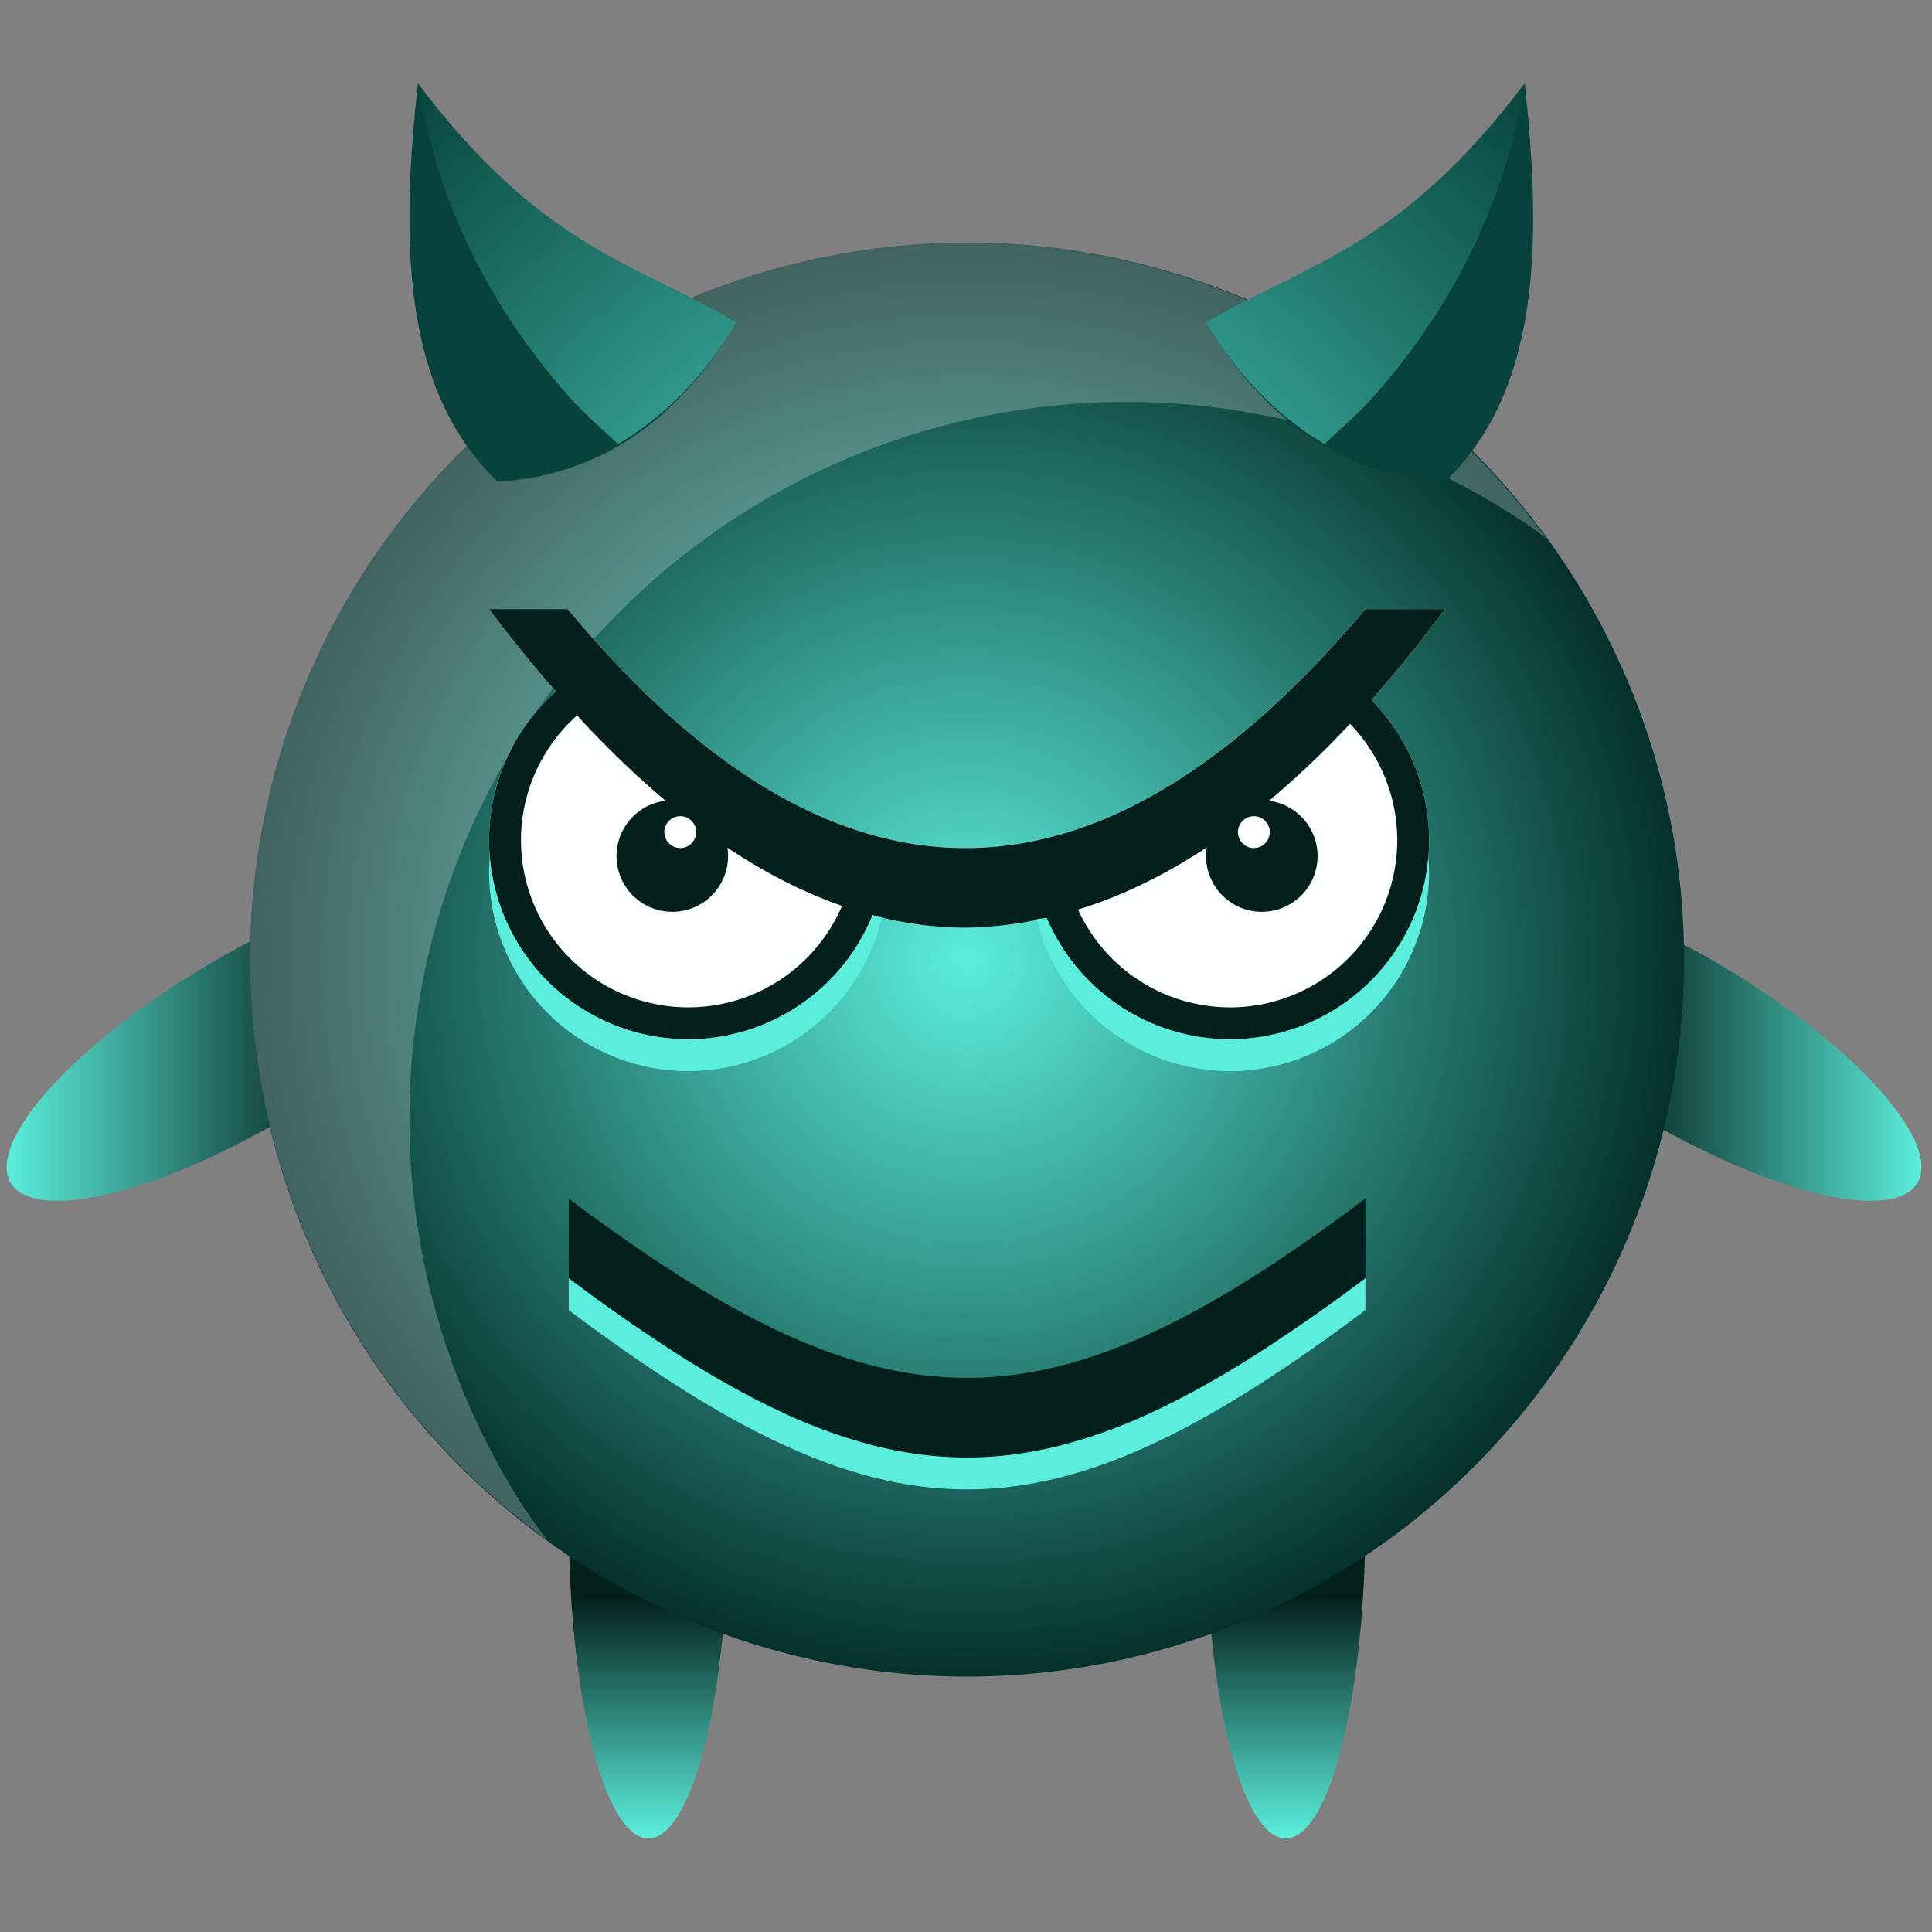 <svg xmlns="http://www.w3.org/2000/svg" xmlns:xlink="http://www.w3.org/1999/xlink" width="64" height="64"><rect width="100%" height="100%" fill="#808080" stroke="none"/><defs><linearGradient id="d"><stop offset="0" stop-color="#5beedc"/><stop offset="1" stop-color="#5beedc" stop-opacity="0"/></linearGradient><linearGradient xlink:href="#a" id="e" x1="39.724" y1="88.717" x2="159.898" y2="88.717" gradientUnits="userSpaceOnUse" gradientTransform="matrix(.528 0 0 .528 -20.745 -12.336)"/><linearGradient id="a"><stop offset="0" stop-color="#5beedc"/><stop offset=".169" stop-color="#072622"/><stop offset=".838" stop-color="#03201c"/><stop offset="1" stop-color="#5beedc"/></linearGradient><linearGradient xlink:href="#b" id="f" x1="75" y1="123.6" x2="75" y2="138.6" gradientUnits="userSpaceOnUse" gradientTransform="matrix(.528 0 0 .528 -20.745 -12.336)"/><linearGradient id="b"><stop offset="0" stop-color="#03201c"/><stop offset="1" stop-color="#5beedc"/></linearGradient><linearGradient id="c"><stop offset="0" stop-color="#5beedc"/><stop offset="1" stop-color="#05312c"/></linearGradient><radialGradient xlink:href="#c" id="g" cx="0" cy="83.6" fx="0" fy="83.6" r="45" gradientUnits="userSpaceOnUse" gradientTransform="matrix(.528 0 0 .528 32.035 -12.336)"/><radialGradient xlink:href="#d" id="h" cx="-6.429" cy="12.956" fx="-6.429" fy="12.956" r="18.333" gradientTransform="matrix(1.091 -1.091 1.091 1.091 24.879 2.852)" gradientUnits="userSpaceOnUse"/></defs><path d="M14.534 29.2a2.834 9.13 59.03 00-8.304 3.162 2.834 9.13 59.03 00-5.765 6.97 2.834 9.13 59.03 009.672-2.717 2.834 9.13 59.03 005.767-6.97 2.834 9.13 59.03 00-1.37-.446zm34.803 0a9.13 2.834 30.97 00-1.37.445 9.13 2.834 30.97 005.766 6.97 9.13 2.834 30.97 009.673 2.717 9.13 2.834 30.97 00-5.766-6.97 9.13 2.834 30.97 00-8.303-3.163z" fill="url(#e)" paint-order="stroke fill markers"/><path d="M21.48 39.787a2.639 10.556 0 00-2.64 10.557A2.639 10.556 0 0021.48 60.9a2.639 10.556 0 002.638-10.556 2.639 10.556 0 00-2.639-10.557zm21.111 0a2.639 10.556 0 00-2.639 10.557 2.639 10.556 0 002.64 10.556 2.639 10.556 0 002.638-10.556 2.639 10.556 0 00-2.639-10.557z" fill="url(#f)" paint-order="stroke fill markers"/><circle cx="32.035" cy="31.788" r="23.751" fill="url(#g)" paint-order="stroke fill markers"/><path d="M32.035 8.037a23.751 23.751 0 00-23.751 23.75 23.751 23.751 0 009.835 19.22 23.751 23.751 0 01-.791-1.108 23.751 23.751 0 01-1.182-2.06 23.751 23.751 0 01-.97-2.166 23.751 23.751 0 01-.748-2.254 23.751 23.751 0 01-.52-2.316 23.751 23.751 0 01-.286-2.357 23.751 23.751 0 01-.06-1.68 23.751 23.751 0 01.119-2.371 23.751 23.751 0 01.354-2.347 23.751 23.751 0 01.588-2.301 23.751 23.751 0 01.814-2.23 23.751 23.751 0 011.032-2.138 23.751 23.751 0 011.241-2.024 23.751 23.751 0 011.437-1.89 23.751 23.751 0 011.619-1.737 23.751 23.751 0 011.783-1.567 23.751 23.751 0 011.93-1.38 23.751 23.751 0 012.06-1.182 23.751 23.751 0 012.167-.97 23.751 23.751 0 012.254-.748 23.751 23.751 0 012.316-.52 23.751 23.751 0 012.357-.286 23.751 23.751 0 011.68-.06 23.751 23.751 0 012.371.118 23.751 23.751 0 012.347.355 23.751 23.751 0 012.301.588 23.751 23.751 0 012.23.814 23.751 23.751 0 012.138 1.033 23.751 23.751 0 012.024 1.24 23.751 23.751 0 01.504.384 23.751 23.751 0 00-19.193-9.81z" opacity=".25" fill="#f6fbfc" paint-order="stroke fill markers"/><path d="M16.201 20.176c.737.98 1.475 1.888 2.213 2.734a6.598 6.598 0 00-2.213 4.92 6.598 6.598 0 006.598 6.597 6.598 6.598 0 006.104-4.108c1.043.275 2.087.416 3.132.413a13.149 13.149 0 002.638-.325 6.598 6.598 0 006.07 4.02 6.598 6.598 0 006.598-6.598 6.598 6.598 0 00-1.913-4.638 45.312 45.312 0 002.441-3.015H45.23c-8.686 10.344-17.488 10.767-26.422 0z" fill="#fbfffe" paint-order="stroke fill markers"/><path d="M16.201 20.176c.737.98 1.475 1.888 2.213 2.734a6.598 6.598 0 00-2.213 4.92 6.598 6.598 0 006.598 6.597 6.598 6.598 0 006.104-4.108c1.043.275 2.087.416 3.132.413a13.149 13.149 0 002.638-.325 6.598 6.598 0 006.07 4.02 6.598 6.598 0 006.598-6.598 6.598 6.598 0 00-1.913-4.638 45.312 45.312 0 002.441-3.015H45.23c-8.686 10.344-17.488 10.767-26.422 0zm2.915 3.524a32.045 32.045 0 002.93 2.826 1.847 1.847 0 00-1.623 1.831 1.847 1.847 0 001.848 1.848 1.847 1.847 0 001.847-1.848 1.847 1.847 0 00-.023-.278c1.264.847 2.53 1.487 3.798 1.93A5.542 5.542 0 0122.8 33.37a5.542 5.542 0 01-5.542-5.542 5.542 5.542 0 011.86-4.13zm25.604.277a5.542 5.542 0 011.566 3.852 5.542 5.542 0 01-5.542 5.542 5.542 5.542 0 01-5.034-3.24c1.41-.433 2.831-1.111 4.267-2.06a1.847 1.847 0 00-.025.286 1.847 1.847 0 001.847 1.848 1.847 1.847 0 001.848-1.848 1.847 1.847 0 00-1.608-1.83 30.255 30.255 0 002.68-2.55zm-22.185 3.06a.528.528 0 01.527.529.528.528 0 01-.527.527.528.528 0 01-.528-.527.528.528 0 01.528-.528zm19 0a.528.528 0 01.528.529.528.528 0 01-.527.527.528.528 0 01-.528-.527.528.528 0 01.528-.528zM18.84 39.706v2.639c10.556 7.917 15.834 7.917 26.39 0v-2.639c-10.556 7.917-15.834 7.917-26.39 0z" fill="#03201c" paint-order="stroke fill markers"/><path d="M47.87 15.954c-3.472-.199-6.029-2.112-7.918-5.278C43.33 8.71 46.4 8.203 50.508 2.759c.574 5.272.518 10.165-2.639 13.195zM16.48 15.954c3.472-.199 6.029-2.112 7.918-5.278C21.02 8.71 17.95 8.203 13.842 2.759c-.574 5.272-.518 10.165 2.639 13.195z" fill="#07433c"/><path d="M13.842 2.758a19.999 19.999 0 002.693 7.266 22.237 22.237 0 002.319 3.12c.486.55 1.073 1.046 1.619 1.565 1.542-.906 2.854-2.24 3.923-4.033-3.377-1.966-6.445-2.474-10.554-7.918zm36.666 0c-4.11 5.444-7.178 5.952-10.555 7.918 1.07 1.792 2.381 3.127 3.924 4.033.546-.519 1.133-1.015 1.62-1.564a22.237 22.237 0 002.317-3.122 19.998 19.998 0 002.694-7.265z" fill="url(#h)" paint-order="stroke fill markers"/><path d="M16.227 28.342a6.598 6.598 0 00-.026.543 6.598 6.598 0 006.598 6.597 6.598 6.598 0 006.422-5.12c-.106-.026-.211-.016-.317-.044a6.598 6.598 0 01-.228.5 6.598 6.598 0 01-.328.573 6.598 6.598 0 01-.383.535 6.598 6.598 0 01-.436.496 6.598 6.598 0 01-.482.451 6.598 6.598 0 01-.524.398 6.598 6.598 0 01-.562.346 6.598 6.598 0 01-.594.287 6.598 6.598 0 01-.619.227 6.598 6.598 0 01-.639.164 6.598 6.598 0 01-.652.1 6.598 6.598 0 01-.658.033 6.598 6.598 0 01-.467-.018 6.598 6.598 0 01-.654-.078 6.598 6.598 0 01-.645-.145 6.598 6.598 0 01-.625-.208 6.598 6.598 0 01-.601-.27 6.598 6.598 0 01-.573-.328 6.598 6.598 0 01-.537-.383 6.598 6.598 0 01-.496-.435 6.598 6.598 0 01-.449-.483 6.598 6.598 0 01-.398-.525 6.598 6.598 0 01-.346-.563 6.598 6.598 0 01-.287-.594 6.598 6.598 0 01-.225-.619 6.598 6.598 0 01-.164-.64 6.598 6.598 0 01-.098-.65 6.598 6.598 0 01-.007-.147zm31.09.031a6.598 6.598 0 01-.07.578 6.598 6.598 0 01-.145.643 6.598 6.598 0 01-.21.627 6.598 6.598 0 01-.269.601 6.598 6.598 0 01-.328.573 6.598 6.598 0 01-.383.535 6.598 6.598 0 01-.435.496 6.598 6.598 0 01-.483.449 6.598 6.598 0 01-.525.4 6.598 6.598 0 01-.563.344 6.598 6.598 0 01-.593.287 6.598 6.598 0 01-.62.227 6.598 6.598 0 01-.638.162 6.598 6.598 0 01-.653.1 6.598 6.598 0 01-.658.033 6.598 6.598 0 01-.455-.016 6.598 6.598 0 01-.656-.08 6.598 6.598 0 01-.643-.143 6.598 6.598 0 01-.627-.207 6.598 6.598 0 01-.601-.27 6.598 6.598 0 01-.573-.325 6.598 6.598 0 01-.537-.383 6.598 6.598 0 01-.496-.436 6.598 6.598 0 01-.45-.482 6.598 6.598 0 01-.4-.523 6.598 6.598 0 01-.345-.563 6.598 6.598 0 01-.287-.594c-.111.025-.221.02-.332.041a6.598 6.598 0 006.402 5.035 6.598 6.598 0 006.598-6.597 6.598 6.598 0 00-.026-.512zM18.84 42.343V43.4c10.556 7.917 15.834 7.917 26.39 0v-1.056a57.061 57.061 0 01-3.732 2.597c-1.175.743-2.287 1.361-3.36 1.856a17.2 17.2 0 01-3.113 1.113c-1.01.248-2 .371-2.99.371-.99 0-1.98-.123-2.99-.37a17.2 17.2 0 01-3.113-1.114c-1.072-.495-2.185-1.113-3.36-1.856a57.061 57.061 0 01-3.732-2.597z" fill="#5beedc" paint-order="stroke fill markers"/></svg>